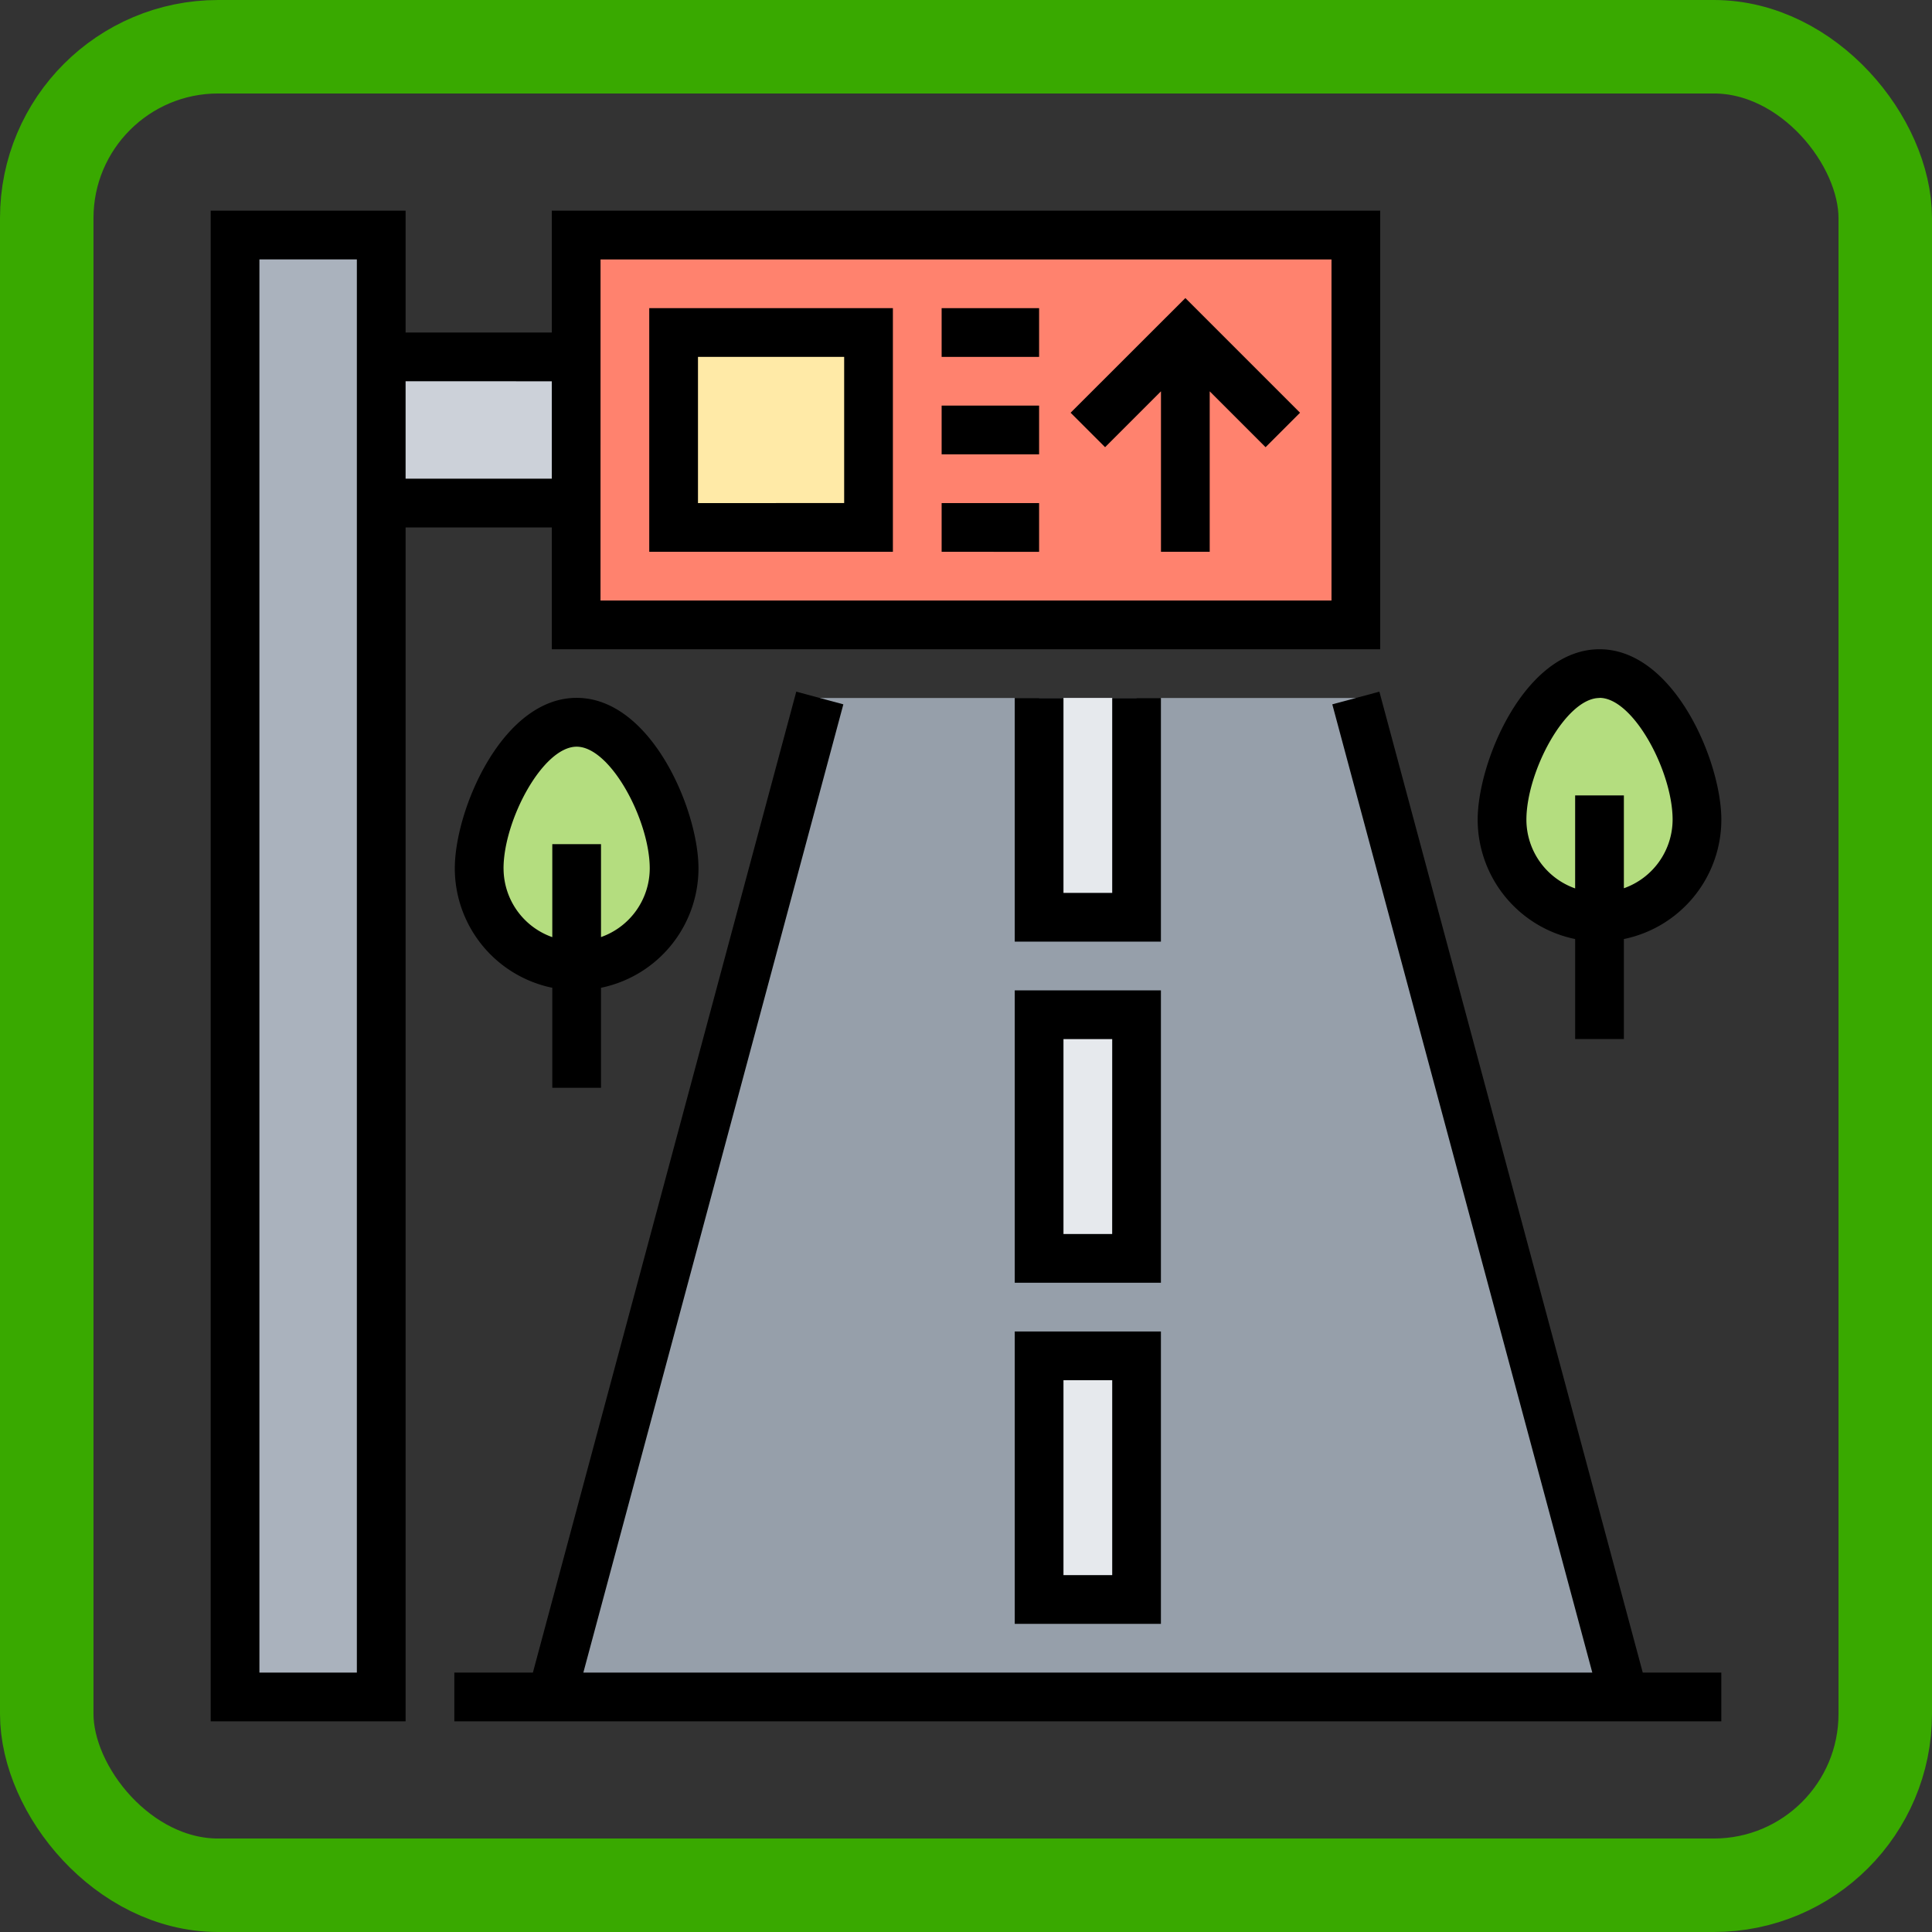 <svg xmlns="http://www.w3.org/2000/svg" width="62" height="62" viewBox="0 0 62 62">
  <rect x="0" y="0" width="62" height="62" fill="#333333" stroke="none"/>
  <g id="Grupo_985322" data-name="Grupo 985322" transform="translate(-516 -2246)">
    <g id="Grupo_984589" data-name="Grupo 984589" transform="translate(272 -8177)">
      <g id="Rectángulo_340676" data-name="Rectángulo 340676" transform="translate(244 10423)" fill="none" stroke="#39a900" stroke-width="3">
        <rect width="62" height="62" rx="7" stroke="none"/>
        <rect x="1.5" y="1.5" width="59" height="59" rx="5.5" fill="none"/>
      </g>
    </g>
    <g id="cartel-de-la-calle" transform="translate(522.761 2252.761)">
      <g id="Grupo_985345" data-name="Grupo 985345" transform="translate(0.782 0.782)">
        <g id="Grupo_985335" data-name="Grupo 985335">
          <path id="Trazado_729745" data-name="Trazado 729745" d="M5.691,9.6V47.914H1V1H5.691V9.6Z" transform="translate(-1 -1)" fill="#aab2bd"/>
        </g>
        <g id="Grupo_985336" data-name="Grupo 985336" transform="translate(4.691 3.91)">
          <path id="Trazado_729746" data-name="Trazado 729746" d="M7,6h6.255v4.691H7Z" transform="translate(-7 -6)" fill="#ccd1d9"/>
        </g>
        <g id="Grupo_985337" data-name="Grupo 985337" transform="translate(10.947)">
          <path id="Trazado_729747" data-name="Trazado 729747" d="M40.021,1V13.51H15V1Z" transform="translate(-15 -1)" fill="#ff826e"/>
        </g>
        <g id="Grupo_985338" data-name="Grupo 985338" transform="translate(14.074 3.128)">
          <path id="Trazado_729748" data-name="Trazado 729748" d="M19,5h6.255v6.255H19Z" transform="translate(-19 -5)" fill="#ffeaa7"/>
        </g>
        <g id="Grupo_985339" data-name="Grupo 985339" transform="translate(40.659 14.074)">
          <path id="Trazado_729749" data-name="Trazado 729749" d="M56.128,26.819A3.127,3.127,0,0,1,53,23.691C53,21.963,54.4,19,56.128,19s3.128,2.963,3.128,4.691A3.127,3.127,0,0,1,56.128,26.819Z" transform="translate(-53 -19)" fill="#b4dd7f"/>
        </g>
        <g id="Grupo_985340" data-name="Grupo 985340" transform="translate(7.835 15.638)">
          <path id="Trazado_729750" data-name="Trazado 729750" d="M14.148,28.819a3.127,3.127,0,0,1-3.128-3.128c0-1.728,1.4-4.691,3.128-4.691s3.128,2.963,3.128,4.691A3.127,3.127,0,0,1,14.148,28.819Z" transform="translate(-11.02 -21)" fill="#b4dd7f"/>
        </g>
        <g id="Grupo_985341" data-name="Grupo 985341" transform="translate(10.157 14.856)">
          <path id="Trazado_729751" data-name="Trazado 729751" d="M39.8,20H22.6L13.99,52.058H48.409Z" transform="translate(-13.99 -20)" fill="#969faa"/>
        </g>
        <g id="Grupo_985342" data-name="Grupo 985342" transform="translate(25.803 35.968)">
          <path id="Trazado_729752" data-name="Trazado 729752" d="M34,47h3.128v7.819H34Z" transform="translate(-34 -47)" fill="#e6e9ed"/>
        </g>
        <g id="Grupo_985343" data-name="Grupo 985343" transform="translate(25.803 25.021)">
          <path id="Trazado_729753" data-name="Trazado 729753" d="M34,33h3.128v7.819H34Z" transform="translate(-34 -33)" fill="#e6e9ed"/>
        </g>
        <g id="Grupo_985344" data-name="Grupo 985344" transform="translate(25.803 14.856)">
          <path id="Trazado_729754" data-name="Trazado 729754" d="M34,20h3.128v7.037H34Z" transform="translate(-34 -20)" fill="#e6e9ed"/>
        </g>
      </g>
      <g id="Grupo_985346" data-name="Grupo 985346">
        <path id="Trazado_729755" data-name="Trazado 729755" d="M10.947,10.165v3.91H37.531V0H10.947V3.91H6.255V0H0V48.478H6.255V10.165Zm1.564-8.6H35.968V12.51H12.51Zm-1.564,3.91V8.6H6.255V5.473ZM4.691,46.914H1.564V1.564H4.691Z"/>
        <path id="Trazado_729756" data-name="Trazado 729756" d="M35.293,7.266,36.4,8.372l1.793-1.793v5.15h1.564V6.579l1.793,1.793,1.106-1.106-3.68-3.68Z" transform="translate(-7.697 -0.782)"/>
        <path id="Trazado_729757" data-name="Trazado 729757" d="M18,11.819h7.819V4H18Zm1.564-6.255h4.691v4.691H19.564Z" transform="translate(-3.926 -0.872)"/>
        <path id="Trazado_729758" data-name="Trazado 729758" d="M30,4h3.128V5.564H30Z" transform="translate(-6.543 -0.872)"/>
        <path id="Trazado_729759" data-name="Trazado 729759" d="M30,8h3.128V9.564H30Z" transform="translate(-6.543 -1.745)"/>
        <path id="Trazado_729760" data-name="Trazado 729760" d="M30,12h3.128v1.564H30Z" transform="translate(-6.543 -2.617)"/>
        <path id="Trazado_729761" data-name="Trazado 729761" d="M55.128,27.3V30.51h1.564V27.3a3.916,3.916,0,0,0,3.128-3.831C59.819,21.594,58.3,18,55.91,18S52,21.594,52,23.473A3.917,3.917,0,0,0,55.128,27.3Zm.782-7.74c1.088,0,2.346,2.365,2.346,3.91a2.343,2.343,0,0,1-1.564,2.2V22.691H55.128v2.984a2.343,2.343,0,0,1-1.564-2.2C53.564,21.929,54.822,19.564,55.91,19.564Z" transform="translate(-11.341 -3.926)"/>
        <path id="Trazado_729762" data-name="Trazado 729762" d="M14.711,32.51V29.3a3.916,3.916,0,0,0,3.128-3.831c0-1.879-1.522-5.473-3.91-5.473s-3.91,3.594-3.91,5.473A3.917,3.917,0,0,0,13.148,29.3V32.51Zm-3.128-7.037c0-1.544,1.258-3.91,2.346-3.91s2.346,2.365,2.346,3.91a2.343,2.343,0,0,1-1.564,2.2V24.691H13.148v2.984A2.341,2.341,0,0,1,11.584,25.473Z" transform="translate(-2.185 -4.362)"/>
        <path id="Trazado_729763" data-name="Trazado 729763" d="M39.686,19.74l-1.511.407,8.344,31.073H14.14l8.344-31.073-1.511-.407L12.521,51.219H10v1.564H50.659V51.219H48.138Z" transform="translate(-2.181 -4.305)"/>
        <path id="Trazado_729764" data-name="Trazado 729764" d="M33,55.383h4.691V46H33Zm1.564-7.819h1.564v6.255H34.564Z" transform="translate(-7.197 -10.032)"/>
        <path id="Trazado_729765" data-name="Trazado 729765" d="M37.691,32H33v9.383h4.691Zm-1.564,7.819H34.564V33.564h1.564Z" transform="translate(-7.197 -6.979)"/>
        <path id="Trazado_729766" data-name="Trazado 729766" d="M37.691,20H36.128v6.255H34.564V20H33v7.819h4.691Z" transform="translate(-7.197 -4.362)"/>
      </g>
    </g>
  </g>
</svg>
